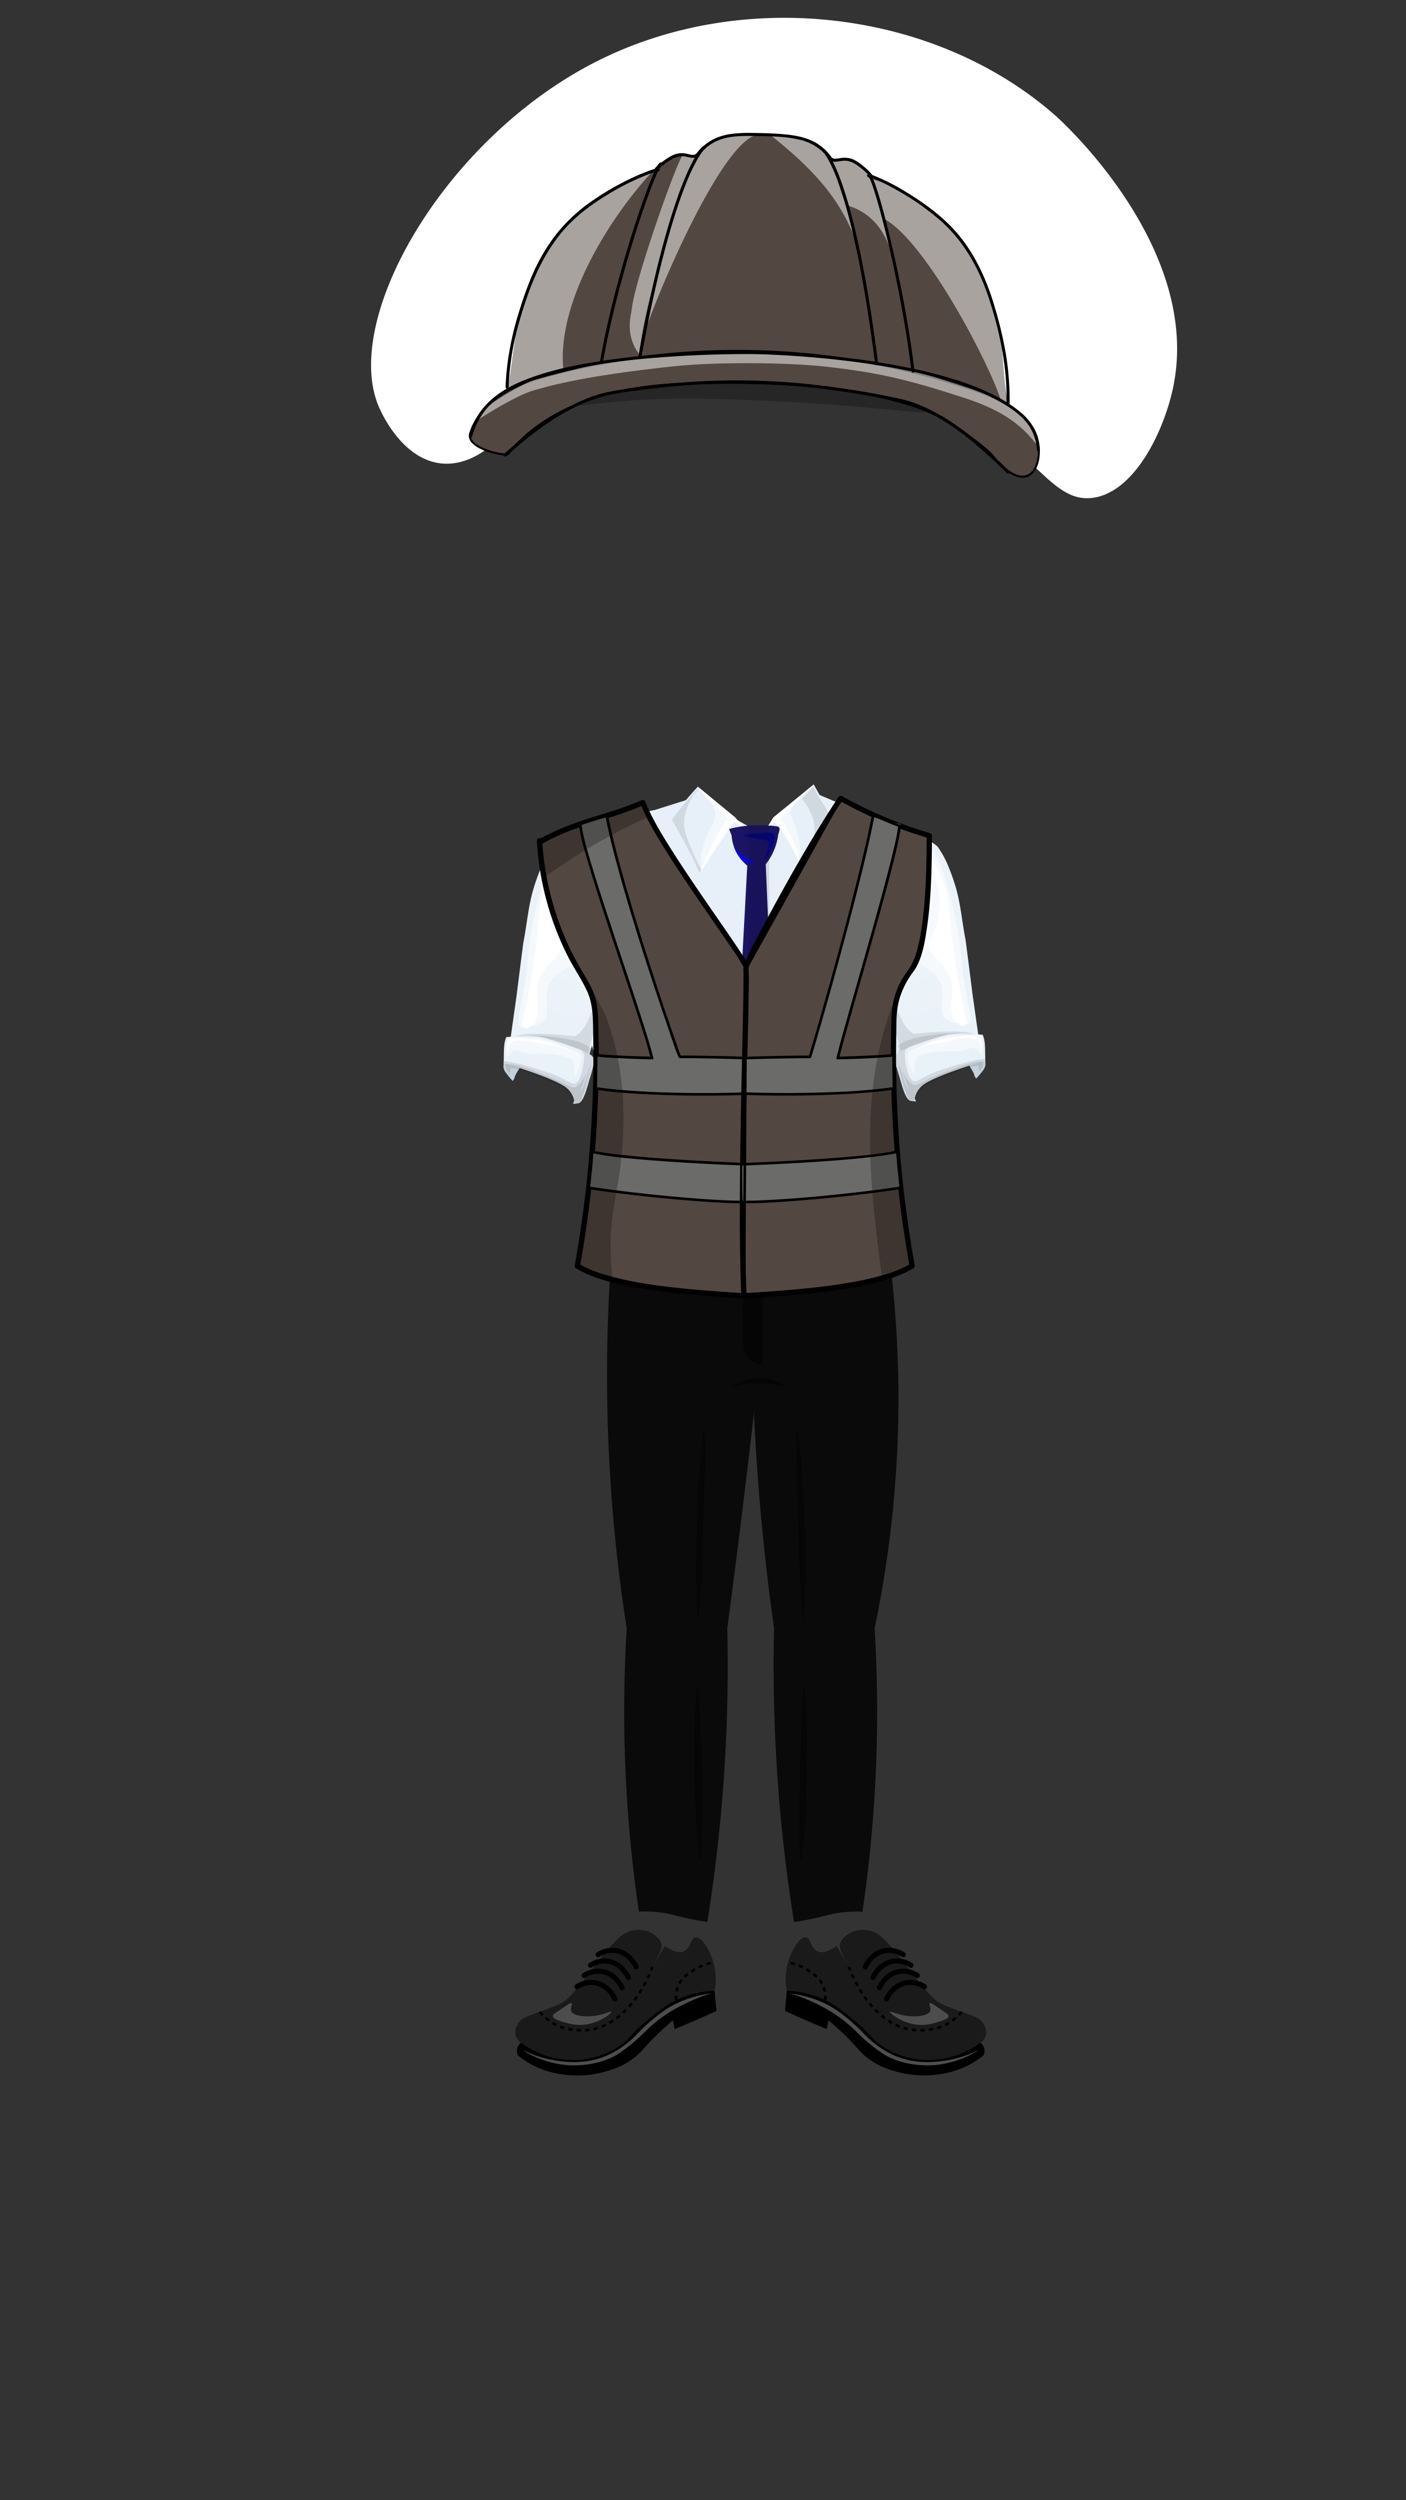 <svg xmlns="http://www.w3.org/2000/svg" xmlns:xlink="http://www.w3.org/1999/xlink" viewBox="0 0 1080 1920"><rect x="0" y="0" width="1080" height="1920" fill="#333333" stroke="none"/><defs><clipPath id="clip-path"><path d="M609.41,953.84c-3.29.14-10.82,1-14.1,1.06-17.5.23-5.12,3.74-20.5,2.3-.53,3.37,7.16,6,6.52,10.13,2.31,0-10,5.54-.13,6.07,2.9.15,18.06,1.47,20,1.55,13.63-.11,23.53.24,37.16,0,11.95-.17-93.27,17.81-81.38,14.27-.49-3.84,6.19-46.53,5.86-49.91C540.45,936.37,631.92,955.52,609.41,953.84Z" fill="none"/></clipPath><radialGradient id="radial-gradient" cx="712.82" cy="747.39" fx="691.438" fy="713.957" r="76.89" gradientTransform="translate(-57.94 -561.09) scale(1.08 1.74)" gradientUnits="userSpaceOnUse"><stop offset="0.01" stop-color="#fff"/><stop offset="1" stop-color="#fff" stop-opacity="0"/></radialGradient><radialGradient id="radial-gradient-2" cx="968.63" cy="749.17" fx="947.258" fy="715.729" r="76.89" gradientTransform="matrix(-1.08, 0, 0, 1.74, 1477.02, -562.34)" xlink:href="#radial-gradient"/></defs><g style="isolation:isolate"><g id="costumes"><g id="_15" data-name="15"><path d="M469.4,967.16a1264.87,1264.87,0,0,0-1,161.76c2.54,43.74,7.19,84.35,13,121.44A1055,1055,0,0,0,490.76,1468a89.42,89.42,0,0,1,21.6,1.44c5.66,1.1,9.33,2.42,18.72,4.32,5.21,1.06,9.49,1.75,12.24,2.16a1241.23,1241.23,0,0,0,14-132c1.72-33,2-64.28,1.34-93.62q7-52.29,13.45-105.6,10.73-88.42,19.44-174.48c-18.36-39.51-58.16-56.79-86.81-45.84C479.52,934.09,470.72,962.66,469.4,967.16Z" fill="#0a0a0a"/><path d="M540.87,1099.16c-1.22-.06-4.71,39-5.72,79.76-.79,32.07,0,65.07,1.08,65.09,1.39,0,3.29-51.49,3.93-71.53C540.36,1166.17,542.47,1099.23,540.87,1099.16Z" opacity="0.4"/><path d="M535.87,1296c-1.39,0-3.42,37.54-2.15,77.26.88,27.51,3.36,56.37,4.56,56.33,1.76-.07.63-62,.54-66.8C538.61,1351.68,537.56,1296,535.87,1296Z" opacity="0.4"/><path d="M400.19,1568.69a8,8,0,0,0-2.82,4.23,8.06,8.06,0,0,0,.47,5.41,72.08,72.08,0,0,0,12.7,8c22.62,11.11,44.27,6.79,48.46,5.88,6.49-1.41,21.52-4.68,32.47-16,3.14-3.24,7.83-9.1,16.94-17.4,3.47-3.17,6.45-5.66,8.46-7.3.48,2.2,1,4.39,1.42,6.59q8.87-3.37,18.35-7.53,7.1-3.13,13.64-6.35l-1.41-15.53a46.51,46.51,0,0,0-1.18-22.82c-2.58-8.12-8.6-18.85-13.41-18.11-4,.61-3.61,8.53-9.17,10.82-4.56,1.88-10.2-1.22-14.35-4.23l-9.65,16.15a109.62,109.62,0,0,0,5.88-11.57c1-2.29,1.32-3.23,1.3-4.46-.08-5.4-6.31-9.11-7.41-9.77-7.11-4.23-14.91-2.27-16.35-1.88-4.89,1.32-8.47,4.07-15.18,11.41-10,11-13,16.81-24.46,30.7-7.1,8.59-9.85,11-13.41,13.17-2.48,1.49-7.33,3.29-16.94,6.83-10.6,3.9-13.74,4.81-16.23,8.46-.69,1-3.66,5.37-2.12,10.12A10.42,10.42,0,0,0,400.19,1568.69Z" fill="#1a1a1a"/><path d="M400.19,1568.69a68.73,68.73,0,0,0,17.17,9.17,67.48,67.48,0,0,0,26.82,4A66.68,66.68,0,0,0,475,1571.74c8.9-5.63,7.35-7.69,20.7-19,9-7.69,17.12-14.45,28.94-19.06a74.22,74.22,0,0,1,24.23-4.94l1.41,15.53-32,13.88c-.47-2.25-.94-4.51-1.42-6.76-2.68,2.29-6.78,5.89-11.58,10.52-10.46,10.1-11.69,13-17.27,17.57-9.82,8-20.16,10.61-26,12.08a79.17,79.17,0,0,1-31.83,1.09,67.61,67.61,0,0,1-21.8-7.21,65.39,65.39,0,0,1-10.51-7.06,7.94,7.94,0,0,1-.41-5.88A7.69,7.69,0,0,1,400.19,1568.69Z"/><path d="M401.92,1574.41c-.11.26,15.7,10.94,37,11.61,4,.12,22.1.32,36.7-9.26a137.43,137.43,0,0,0,11.29-8.62c6.09-5.13,8.4-7.89,12.23-11.45a105.59,105.59,0,0,1,23.53-16.16,128,128,0,0,1,24.15-9.88c-18.78,2.57-30.28,9-36.39,13.18-5.67,3.91-11.44,8.94-11.44,8.94-8.24,7.17-10.18,10.6-16.94,16a73.35,73.35,0,0,1-14.12,8.94c-16.84,8-33.43,5.74-40.46,4.71A86,86,0,0,1,401.92,1574.41Z" fill="#4d4d4d"/><path d="M414.54,1544.93a40.66,40.66,0,0,0,14.51,11,48.56,48.56,0,0,0,25.41,2.51c18.68-3.08,36.85-21.62,46.65-47.91" fill="none" stroke="#000" stroke-miterlimit="10" stroke-width="1.96" stroke-dasharray="3.27"/><path d="M519.38,1535.83a22.58,22.58,0,0,1,1.57-10.66c2.58-6.18,7.36-9.33,11.29-11.92a42,42,0,0,1,16-6.28" fill="none" stroke="#000" stroke-miterlimit="10" stroke-width="1.96" stroke-dasharray="3.27"/><path d="M439.09,1538.34c1,.77-1.31,3.46-.32,6,.32.79,1.62,3.23,9.1,3.92,12.29,1.14,21.37-4.3,21.8-3.45s-6.84,7.15-17.25,9.41c-9.27,2-16.14-.3-22.27-2.35-3.48-1.17-5.39-2.25-5.49-3.61-.09-1.16,1.17-2,6.9-5.8C436.76,1538.92,438.38,1537.77,439.09,1538.34Z" fill="#4d4d4d"/><path d="M448.65,1517a20.06,20.06,0,0,1,13.18-3.14c10.91,1.39,15.72,11.93,16,12.55" fill="none" stroke="#000" stroke-linecap="round" stroke-miterlimit="10" stroke-width="3.92"/><path d="M453.51,1509.17a20.06,20.06,0,0,1,13.18-3.14c10.91,1.39,15.73,11.93,16,12.55" fill="none" stroke="#000" stroke-linecap="round" stroke-miterlimit="10" stroke-width="3.92"/><path d="M459.47,1501a20.07,20.07,0,0,1,13.18-3.13c10.91,1.39,15.72,11.92,16,12.54" fill="none" stroke="#000" stroke-linecap="round" stroke-miterlimit="10" stroke-width="3.92"/><path d="M443.16,1525.64a20,20,0,0,1,13.18-3.14c10.91,1.39,15.72,11.93,16,12.55" fill="none" stroke="#000" stroke-linecap="round" stroke-miterlimit="10" stroke-width="3.92"/><path d="M683.72,969.08A862.38,862.38,0,0,1,688,1134a859.66,859.66,0,0,1-16.17,116.4,1053.94,1053.94,0,0,1,.81,112.66c-1.77,38.08-5.47,73.23-10.15,105a89.42,89.42,0,0,0-21.6,1.44c-5.67,1.1-9.34,2.42-18.72,4.32-5.21,1.06-9.49,1.75-12.24,2.16a1238.63,1238.63,0,0,1-14-132c-1.72-33-2-64.28-1.34-93.62-4.94-34.83-9.08-71.63-12.07-110.25-4.79-61.78-6-119.69-4.83-173,11.36-34,44.88-51,70.82-42.65C666.54,930.24,679.92,947.92,683.72,969.08Z" fill="#0a0a0a"/><path d="M612.41,1099.16c1.22-.06,4.72,39,5.72,79.76.8,32.07,0,65.07-1.07,65.09-1.39,0-3.29-51.49-3.93-71.53C612.93,1166.17,610.82,1099.23,612.41,1099.16Z" opacity="0.4"/><path d="M617.42,1296c1.39,0,3.42,37.54,2.15,77.26-.89,27.51-3.36,56.37-4.56,56.33-1.77-.07-.63-62-.54-66.8C614.68,1351.68,615.73,1296,617.42,1296Z" opacity="0.4"/><path d="M753.1,1568.69a8,8,0,0,1,2.82,4.23,8.12,8.12,0,0,1-.47,5.41,71.84,71.84,0,0,1-12.71,8c-22.61,11.11-44.26,6.79-48.46,5.88-6.48-1.41-21.51-4.68-32.46-16-3.14-3.24-7.84-9.1-16.94-17.4-3.47-3.17-6.45-5.66-8.47-7.3L635,1558.1q-8.88-3.37-18.35-7.53-7.1-3.13-13.64-6.35l1.41-15.53a46.6,46.6,0,0,1,1.17-22.82c2.58-8.12,8.61-18.85,13.41-18.11,4,.61,3.62,8.53,9.18,10.82,4.56,1.88,10.2-1.22,14.35-4.23l9.64,16.15a113.64,113.64,0,0,1-5.88-11.57c-1-2.29-1.31-3.23-1.29-4.46.08-5.4,6.3-9.11,7.41-9.77,7.11-4.23,14.9-2.27,16.35-1.88,4.88,1.32,8.46,4.07,15.17,11.41,10,11,13,16.81,24.47,30.7,7.1,8.59,9.84,11,13.41,13.17,2.48,1.49,7.33,3.29,16.94,6.83,10.6,3.9,13.74,4.81,16.23,8.46.69,1,3.66,5.37,2.12,10.12A10.48,10.48,0,0,1,753.1,1568.69Z" fill="#1a1a1a"/><path d="M753.1,1568.69a68.64,68.64,0,0,1-17.18,9.17,67.44,67.44,0,0,1-26.82,4,66.65,66.65,0,0,1-30.81-10.12c-8.91-5.63-7.36-7.69-20.71-19-9-7.69-17.11-14.45-28.93-19.06a74.32,74.32,0,0,0-24.23-4.94L603,1544.22l32,13.88,1.41-6.76c2.69,2.29,6.79,5.89,11.59,10.52,10.46,10.1,11.68,13,17.27,17.57,9.82,8,20.15,10.61,26,12.08a79.23,79.23,0,0,0,31.84,1.09,67.61,67.61,0,0,0,21.8-7.21,65.39,65.39,0,0,0,10.51-7.06,8,8,0,0,0,.41-5.88A7.76,7.76,0,0,0,753.1,1568.69Z"/><path d="M751.37,1574.41c.11.26-15.71,10.94-37,11.61-4,.12-22.1.32-36.7-9.26a137.43,137.43,0,0,1-11.29-8.62c-6.1-5.13-8.4-7.89-12.24-11.45a105.57,105.57,0,0,0-23.52-16.16,128.28,128.28,0,0,0-24.15-9.88c18.78,2.57,30.27,9,36.38,13.18,5.68,3.91,11.45,8.94,11.45,8.94,8.23,7.17,10.17,10.6,16.94,16a73.17,73.17,0,0,0,14.11,8.94c16.85,8,33.43,5.74,40.47,4.71A86,86,0,0,0,751.37,1574.41Z" fill="#4d4d4d"/><path d="M738.75,1544.93a40.75,40.75,0,0,1-14.51,11,48.56,48.56,0,0,1-25.41,2.51c-18.68-3.08-36.85-21.62-46.66-47.91" fill="none" stroke="#000" stroke-miterlimit="10" stroke-width="1.96" stroke-dasharray="3.27"/><path d="M633.9,1535.83a22.33,22.33,0,0,0-1.57-10.66c-2.57-6.18-7.36-9.33-11.29-11.92a41.82,41.82,0,0,0-16-6.28" fill="none" stroke="#000" stroke-miterlimit="10" stroke-width="1.96" stroke-dasharray="3.27"/><path d="M714.2,1538.34c-1,.77,1.31,3.46.31,6-.31.79-1.62,3.23-9.09,3.92-12.3,1.14-21.38-4.3-21.8-3.45s6.84,7.15,17.25,9.41c9.27,2,16.14-.3,22.27-2.35,3.48-1.17,5.38-2.25,5.49-3.61.09-1.16-1.17-2-6.9-5.8C716.53,1538.92,714.91,1537.77,714.2,1538.34Z" fill="#4d4d4d"/><path d="M704.63,1517a20,20,0,0,0-13.17-3.14c-10.91,1.39-15.73,11.93-16,12.55" fill="none" stroke="#000" stroke-linecap="round" stroke-miterlimit="10" stroke-width="3.92"/><path d="M699.77,1509.17A20,20,0,0,0,686.6,1506c-10.91,1.39-15.73,11.93-16,12.55" fill="none" stroke="#000" stroke-linecap="round" stroke-miterlimit="10" stroke-width="3.92"/><path d="M693.81,1501a20,20,0,0,0-13.17-3.13c-10.91,1.39-15.73,11.92-16,12.54" fill="none" stroke="#000" stroke-linecap="round" stroke-miterlimit="10" stroke-width="3.92"/><path d="M710.12,1525.64A20,20,0,0,0,697,1522.5c-10.91,1.39-15.73,11.93-16,12.55" fill="none" stroke="#000" stroke-linecap="round" stroke-miterlimit="10" stroke-width="3.92"/><path d="M503,622,534.68,612l40,22.44,14.88.24q3.36-2.83,7.08-5.64a170.46,170.46,0,0,1,31.92-19q19.1,8.26,40.08,16.32,20.74,7.92,40.32,14.4c14.73,13.78,19.64,26.48,21.6,34.56,8.5,35-20.47,56.53-37.44,121.68-4.4,16.87-5.94,28.82-8.64,49.68a564.62,564.62,0,0,0-2.88,118.08q-28.21-2.91-56.44-5.89-29.29-3.09-58.58-6.26l-95.22,10C475.71,901.47,468,854,459.8,821.48c-20-80-60.12-139.89-36-166.32,8.43-9.23,26.45-16.31,41.76-22.32A210,210,0,0,1,503,622Z" fill="#e7f0f8"/><path d="M574,664.76c-1.21,22.57-4.7,87.67-5.9,110.24-.16,2.92-2,37-3.94,74q-1,24.13-2,48.28l18.24,33.8,17.7-37q-5-115.2-9.92-230.42A7.39,7.39,0,0,0,574,664.76Z" fill="#1b1464"/><path d="M560,636.59A93.86,93.86,0,0,1,599.3,635L598,640.4a44.08,44.08,0,0,1-21.11,4.51A43.51,43.51,0,0,1,562,641.6Z" fill="#1b1464"/><path d="M561.91,639c5.67-.74,11.86-1.32,18.51-1.6,6.31-.27,12.24-.24,17.7,0a47.15,47.15,0,0,1-5.63,19.85,46.27,46.27,0,0,1-4.29,6.43L574,664.76A32.9,32.9,0,0,1,561.91,639Z" fill="#1b1464"/><path d="M571.43,641.69c0-1,7.68-1.54,15.89-2.08,4.55-.3,6-.26,7,.8,2.4,2.61-.38,8.83-1.75,11.87-2.13,4.77-5.1,8.41-5.49,8.18s.92-2.32,2.28-6.9c1.14-3.88,1.7-5.84,1-7-1-1.66-3.12-1.53-9.12-2.49C576,643.2,571.44,642.47,571.43,641.69Z" fill="#06067c"/><path d="M564,649.9c-.47.26,1.21,4.77,4.35,8.65a11.32,11.32,0,0,0,3.69,3.28c3.08,1.54,6.77,1.12,6.91.4s-3.11-1.07-7-3.68C566.33,654.74,564.46,649.62,564,649.9Z" fill="blue"/><g id="collar"><path id="color" d="M514.76,629.63l0,.08c5.1,7.61,8.94,15.54,13.1,23.4,3.27,6.17,6.53,12.34,9.27,18.61a170,170,0,0,1,9.23-18.79c4.74-8.17,9.75-17.91,17.93-24.93.07-.12.14-.24.22-.35L536,604.13A329.51,329.51,0,0,0,514.76,629.63Zm127.06.81c-6.09-9.2-11.6-18.59-16.75-28.08L593.89,629l.06.09c.49.46,1,.93,1.43,1.4,3.43,2.92,5.62,6.79,7.89,10.16a105.34,105.34,0,0,1,7.92,13.83,89.45,89.45,0,0,1,5.55,15.18l.42.67c11-16.25,24.8-39.51,24.8-39.51Z" fill="#e7f0f8"/><g id="effects"><path d="M607,623.81c1.63-7.29,11.29-12.4,15.35-19.08L593.89,629l.06.09c.49.46,1,.93,1.43,1.4,3.43,2.92,5.62,6.79,7.89,10.16a105.34,105.34,0,0,1,7.92,13.83c.95,2,1.8,4,2.58,6.1,2.27-8.46.56-12.88-1-19.67C610.82,632.64,606.7,624.91,607,623.81Z" fill="#fff" opacity="0.5"/><path d="M640.68,630.38c-6-9.07-10.95-16.89-16-26.25-3,3.63-5.54,5.75-8.85,9.2,4.14,4.27,7.29,11.39,8.19,14,4.36,12.8.08,25.19-9.26,35.86.75,2.13,1.45,4.26,2,6.42.14.22,23.94-39.25,23.94-39.25Z" opacity="0.1"/><path d="M536,604.13l-.11.13,0,0c3.25,4.14,5.15,7.09,8.83,10.87,2,2.09,3.29,3.32,4.12,5.87.55,1.71,1.38,6.33-1.65,12-3.88,7.18-7.77,16.68-8.78,24.43a39.41,39.41,0,0,0,.38,10.68,159.51,159.51,0,0,1,7.64-15.17c4.74-8.17,9.75-17.91,17.93-24.93.07-.12.14-.24.22-.35Z" fill="#fff" opacity="0.5"/><path d="M527.49,621.05a47.19,47.19,0,0,1,9.14-15.14,3.22,3.22,0,0,1-.46-.34c-7.38,8.07-13.76,15.34-20.13,23.82,0,0,7.86,13.84,12,21.69,3.28,6.18,6.59,13.19,9.33,19.46.29-.7,1.07-1.77,1.38-2.47a195.17,195.17,0,0,1-11.71-26.63C524.55,634.27,525.14,627.6,527.49,621.05Z" opacity="0.1"/></g><path d="M536,604.13l28.6,23.52,6,6.46-1.68,0-4.88-3S544.67,658,537.18,671.72c0,0,10.45-29.07,22.07-43.29Z" fill="#fff"/><path d="M625.07,602.36l-31,25.29-3.9,6.33h1.42l3-2.83S606,641.75,617.16,670.3c0,0-6.12-27.65-17.74-41.87Z" fill="#fff"/></g><g opacity="0.54"><path d="M562.47,1064.85c-.27-.87,9.65-7,21.64-6.64a37.71,37.71,0,0,1,21.16,7.74,69.61,69.61,0,0,0-23.42-3.68C570.34,1062.48,562.7,1065.59,562.47,1064.85Z"/><path d="M586.1,976.25q-.15,83.05-.32,83.06s-.09-3.9-.13-11.7A14.81,14.81,0,0,1,571,1034.16q-.31-33.68-.64-67.35l15.82-.66Z"/></g><path id="belt_color" data-name="belt color" d="M526.63,972.47c21.69.94,43.4,1.24,65.09,2.25l5.73.25c15.59.64,28.37.34,40.88,0,17.09-.44,32.57-1,46.35-1.46a27.83,27.83,0,0,0-3.24-22.68,582.38,582.38,0,0,1-67.2,3.66c-18.1-.06-30.9-.93-46.89-1.89-22.56-1.35-54.78-3.05-95-4.41a19.74,19.74,0,0,0-3.6,21.6,233.78,233.78,0,0,1,31.35.84c.76.08,1.62.23,3.17.33C511.09,971.5,518.85,972.13,526.63,972.47Z"/><g id="effects-2" data-name="effects"><path id="belt_effect" data-name="belt effect" d="M638.56,963.28c5.86-.2,11.71-.81,17.57-.88,6.13-.07,13.13,0,19.24,2.12q-.69-6.63-1.37-13.26a349.27,349.27,0,0,1-41.58,3.42c-9.3.2-17,0-22.86-.18-16-.45-27.89-1.43-32.58-1.8-14.66-1.17-37.68-2.76-76.73-5q-1,6.45-2,12.91c12.87,3.42,24.86,1.58,38-.4,10.19-1.53,20.47-2.06,29.12,4.79a43.54,43.54,0,0,0,6.41-2.68A37.49,37.49,0,0,1,582.92,959a73.92,73.92,0,0,1,31.37,2.21C622.39,961.85,630.4,963.56,638.56,963.28Z" fill="#989898" opacity="0.14"/><path d="M539.2,951.55c-1.57-3.24-5.37-3.95-8.26-2.83a6,6,0,0,0-1,2.69c-1.14,6.75-1.32,25.13,0,25.71,0,0,7.13,1.55,8.49.19,2-2,2.72-17.5,1.9-24.67A2.08,2.08,0,0,1,539.2,951.55Z" fill="#989898" opacity="0.2"/><path d="M638.59,978.84c1.3-3.56.1-22.66-.37-23.6s-9.18-1.61-10,.25-.51,21.44,1.18,24.77C629.75,980.92,637.86,980.84,638.59,978.84Z" fill="#989898" opacity="0.2"/></g><g id="clasp"><g clip-path="url(#clip-path)"><g id="clasp-2" data-name="clasp"><path id="color-2" data-name="color" d="M607.62,959.56s.44-3.37-1-5.6c-1.57-2.43-35.84-5-39-2.26-4.66,4.13-1.75,22.55-.92,24.1,1.37,2.57,27.1.77,32.08,0,4.79-.74,6.82-.5,8.23-2.6S607.64,960.21,607.62,959.56Zm-3.6,11.5c-1.12,1.52-2.32,1.28-6.35,1.7s-25.41,1-26.58-.83c-.71-1.14-2.81-14,.82-16.8,2.43-1.9,30.29-.21,31.7,1.58,1.3,1.64,1.17,4.62,1.17,4.62C604.82,961.8,605.13,969.54,604,971.06Z" fill="#8d9197"/><g id="effects-3" data-name="effects"><path d="M603.61,956.71c1.3,1.64,1.17,4.62,1.17,4.62,0,.41.27,6.3-.39,8.82,2.31-3.47,2.3-10.4,0-13.86-5.13-2.66-10.72-2-17.14-2.4-3.8-.25-8.77-.75-12.25.6C583.21,953.81,602.42,955.21,603.61,956.71Zm.7,17.94c-3.79,1.25-8.58.89-12.68,1-4.7.15-9.65.58-14.71.46-7.73-.18-10.41-2.43-10.44-9,0-4.74-1.12-10.85,1.32-15.56,0,0-.11.06-.14.09-4.66,4.13-1.75,22.55-.92,24.1,1.37,2.57,27.1.77,32.08,0,4.77-.74,6.8-.5,8.21-2.58A8.59,8.59,0,0,1,604.31,974.65Z" opacity="0.2"/><path d="M607.62,959.56s.44-3.37-1-5.6-26.17-4.25-35.84-3.1l-.39.34a3.48,3.48,0,0,0-1.14,1.83,50.66,50.66,0,0,0-.44,19.63,6.13,6.13,0,0,0,1.41,1.51,5.57,5.57,0,0,0,1.5.76c7.19.67,14.09.22,20.78-.14,5-.26,11.48.55,15-3.21C608.21,967.89,607.64,960.1,607.62,959.56Zm-2,10.57a3.92,3.92,0,0,1-2.36,1.63c-1,.73-2.41.66-5.64,1-4.18.43-25.41,1-26.58-.83-.58-.92-2.05-9.42-.67-14.23-1.38-6.82,9.94-5.46,14.78-5.08,3.59.28,7.54.19,11.11.67a2.22,2.22,0,0,1,.64,0c2.57.2,5.38.4,7.16,2.17s1.91,4.55,2.2,6.89S607.19,967.88,605.67,970.13Z" fill="#fff" opacity="0.3"/><path d="M607.14,966.74c.11-1.25.23-2.52.3-3.78.2-3.15.64-8.36-2.93-10-5.28-1.43-19.75-2.64-29.21-2.41a16.39,16.39,0,0,0-2,.28A5.9,5.9,0,0,0,569,954.6a50.7,50.7,0,0,0-.54,15.06,11.3,11.3,0,0,0,1.76,3.26,14.37,14.37,0,0,0,5,1.76c4.23.52,8.85,0,12.9-.32,2-.14,4.12-.48,6.15-.69-4,.13-8.25.33-12.57.25a34.1,34.1,0,0,1-8.29-.85,4.29,4.29,0,0,1-3.3-1.77c-1.37-2.14-1.15-5.42-1.05-7.83.1-2.16-.06-5.35,1-7.78h0c1.59-7.71,20.31-4.09,25.25-3.58,3.75.39,7.71.79,9.79,3.75a10.87,10.87,0,0,1,1.54,6.95,13.56,13.56,0,0,1,.11,2.63.53.53,0,0,1-.05.18,11.13,11.13,0,0,1-1.06,5.67,3.71,3.71,0,0,0,.54-.44,6.45,6.45,0,0,0,.8-1.44C607.08,968.51,607.07,967.55,607.14,966.74Z" fill="#fff" opacity="0.5"/><path d="M568,963.05a1.84,1.84,0,0,0-1.73.91,1.51,1.51,0,0,0,.34,1.78,4.22,4.22,0,0,0,2.64.82l6.58.51a5.89,5.89,0,0,0,1.11,0,2.26,2.26,0,0,0,2-2.53,1.69,1.69,0,0,0-1.23-1.33,2.72,2.72,0,0,0-.9,0c-3,.24-5.58-.4-8.78-.15" opacity="0.15"/></g><path id="color-3" data-name="color" d="M577.89,963.44a2.06,2.06,0,0,1,.53,1.27A1.43,1.43,0,0,1,578,966a2.31,2.31,0,0,1-1.63.32l-7.94-.36a2.86,2.86,0,0,1-1.86-.53,1.35,1.35,0,0,1,.24-2,4.63,4.63,0,0,1,2.32-.75,27,27,0,0,1,8.09.23" fill="#8d9197"/><g id="effects-4" data-name="effects"><path d="M570.63,964.62a27.76,27.76,0,0,0,3.76,0c.49,0,1.93-.16,2.25-.61s0-.87-.26-1.27a27.37,27.37,0,0,0-7.24-.11,4.63,4.63,0,0,0-2.32.75,1.62,1.62,0,0,0-.56,1C567.72,964.37,569.24,964.55,570.63,964.62Z" fill="#fff" opacity="0.3"/><path d="M576.61,963.14a1.9,1.9,0,0,0-.23-.39,27.37,27.37,0,0,0-7.24-.11,4.63,4.63,0,0,0-2.32.75,1.75,1.75,0,0,0-.33.39A30.39,30.39,0,0,1,576.61,963.14Z" fill="#fff" opacity="0.5"/><path d="M577,964.73c-1.32.82-3.09.74-4.69.65a57.26,57.26,0,0,1-5.94-.38,1.11,1.11,0,0,0,.26.39,2.86,2.86,0,0,0,1.86.53l7.94.36A2.31,2.31,0,0,0,578,966a1.43,1.43,0,0,0,.41-1.25,2.06,2.06,0,0,0-.53-1.27l-.5-.43A1.23,1.23,0,0,1,577,964.73Z" opacity="0.2"/></g></g></g></g><g id="belt_loops" data-name="belt loops"><path id="belt_loop_color" data-name="belt loop color" d="M538.4,948c-2.27-.66-8.11-4.37-9.24,2.38s-1.33,25.13,0,25.71c0,0,7.12,1.56,8.48.19C540.11,973.79,540.67,948.69,538.4,948Zm98.79,5.48c-.46-.93-9.2-1.63-10,.25s-.71,21.66,1,25c.33.66,8.48.59,9.23-1.43C638.69,973.76,637.66,954.46,637.19,953.51Z" fill="#141414"/><path id="belt_loops_effect" data-name="belt loops effect" d="M538.4,948c-2.25-.65-8-4.27-9.2,2.17a1.67,1.67,0,0,1,2.14.5c5,6.46,4.68,17.84,2.26,26.1,1.71.15,3.4.11,4-.49C540.11,973.79,540.67,948.69,538.4,948Zm98.79,5.48c-.46-.93-9.2-1.63-10,.25a11.26,11.26,0,0,0-.37,2.71,2.86,2.86,0,0,1,.81-.73,2,2,0,0,1,1.84-.18,1.28,1.28,0,0,1,1.37.31c2.56,3,3.07,8,2.64,13.59,0,3.15-.15,6.44-.19,9.54,1.94-.24,3.75-.75,4.09-1.65C638.69,973.76,637.66,954.46,637.19,953.51Z" opacity="0.1"/></g><rect x="574.64" y="634.4" width="16.2" height="317.4" opacity="0.1"/><path d="M665,777.56l-30.6,14.76-32-14.76.36-55.08H665Z" opacity="0.1"/><path d="M665,722.48H602.72l-.36-13.32,62.88-.72Z" opacity="0.29"/><g id="upperarm"><path d="M756.7,813.3c.4,4.57.4,4.57-.4,6.68a9.7,9.7,0,0,1-1.47,2.36,65,65,0,0,1-5,5.92,7.65,7.65,0,0,1-1.62-3.26c-1.53-4.26-5.4-7.75-5.66-12.25a.75.75,0,0,1,.09-.49.85.85,0,0,1,.53-.25,60,60,0,0,1,11.17-1.3" fill="#c4d0da"/><path id="color-4" data-name="color" d="M670.73,650.49c7.13-8.69,19-12.85,28.57-10.54,0,0,10.48,1.31,20.8,10.09a75.13,75.13,0,0,1,7.38,12.9,166.19,166.19,0,0,1,6.76,18.78c3.81,13.15,4.76,26.6,7.44,40.07,2.74,20.75,5.22,40.82,5.22,40.82l4.49,31.68,3.39.29c2.29,4.64,1.83,12.39,2,16.45,0,1.31,0,2.63,0,3.94a14.88,14.88,0,0,1-3.82.7s-35.53,10.6-44.34,17.83a17.37,17.37,0,0,0-5.9,9.71l.81,2.65-3.89-.47c-4-.47-6.74-11.49-8.36-17.08-1.67-5.75-5-14.68-2.91-18.57a7.06,7.06,0,0,1,2.57-2.09h0l-14.85-50.41s-12.23-38.17-13.58-62C661.14,671.76,663.57,659.22,670.73,650.49Z" fill="#e7f0f8"/><path id="color-5" data-name="color" d="M670.73,650.49c7.13-8.69,19-12.85,28.57-10.54,0,0,10.48,1.31,20.8,10.09a75.13,75.13,0,0,1,7.38,12.9,166.19,166.19,0,0,1,6.76,18.78c3.81,13.15,4.76,26.6,7.44,40.07,2.74,20.75,5.22,40.82,5.22,40.82l4.49,31.68,3.39.29c2.29,4.64,1.83,12.39,2,16.45,0,1.31,0,2.63,0,3.94a14.88,14.88,0,0,1-3.82.7s-35.53,10.6-44.34,17.83a17.37,17.37,0,0,0-5.9,9.71l.81,2.65-3.89-.47c-4-.47-6.74-11.49-8.36-17.08-1.67-5.75-5-14.68-2.91-18.57a7.06,7.06,0,0,1,2.57-2.09h0l-14.85-50.41s-12.23-38.17-13.58-62C661.14,671.76,663.57,659.22,670.73,650.49Z" fill-opacity="0.3" fill="url(#radial-gradient)"/><g id="effects-5" data-name="effects"><path d="M669.54,724.43c1.74,3.79,15.62,41,19.86,51.46,2.1,5.19,6.29,15.24,12.79,18,.19.2,34.26-4.28,45.69.13-2.75-.17-5.74-.3-8.66-.31h0a54.92,54.92,0,0,0-11.47.9c-8,1.84-27.38,8-35.69,12.34,1.46-.76,3.25-1.58,5.27-2.42a15.79,15.79,0,0,0-1.42,1.54c-2.67,3.36,1.58,18.29,2.13,19.48,4.66,10,7.3,2,23.18-3.29,29.61-9.9,32.8-8.56,35.46-9.27,0,.65,0,1.29,0,1.94a14.88,14.88,0,0,1-3.82.7s-35.52,10.61-44.34,17.83a17.29,17.29,0,0,0-5.89,9.71l.79,2.65-3.88-.47c-4-.48-6.74-11.49-8.36-17.08-1.66-5.75-5-14.68-2.91-18.58.32-.59,2.43-2,3.78-2.74C692.05,807,672.89,737.6,669.54,724.43Z" opacity="0.1"/><path d="M691.79,807.16l-.22.12Z" opacity="0.1"/><path d="M689.6,803.25l1.3,4.4c7.48-4.39,28.45-11.07,36.9-13a54.92,54.92,0,0,1,11.47-.9,46.34,46.34,0,0,0-6.12-.37c-4.17.1-8.35.33-12.52.72l-.28,0C710.8,795.81,697.58,796.66,689.6,803.25Z" opacity="0.1"/><path d="M678,677.86c2.8,11.2,8.56,21.75,9.52,33.24.37,4.39,0,8.92,1.47,13.1,4.19,12.12,20.33,15.45,29.49,24.66a55.78,55.78,0,0,1,3.95,6c3.19,5.84-1.41,24.85,3.42,27.36a17.93,17.93,0,0,0,2.22.92,7.21,7.21,0,0,0,6.07,2.35,6.19,6.19,0,0,0,1-.21c2.94.78,5.62,1.38,6.62,1.51,6,.75,3.59-6.83,1.67-17.33-1.35-7.4-2.59-14.78-3.77-22.14-1.71-20.34-4.49-40.59-10.07-60.25-2.87-10.1-6.12-25.16-13.08-33.2-6-7-21.41-11.92-31.35-6.92S675.79,669.2,678,677.86Z" fill="#fff" opacity="0.5"/><path d="M738.82,787.89c-2.89-1.38-5.34-3.25-6.62-6.23-3.83-8.91,1-19.15-1.38-28.39-1.59-6.11-5.8-11.06-10-15.7-3.59-3.93-9.06-8.6-7.31-14.36,1.11-3.66,3.6-6.88,5.18-10.36a31.34,31.34,0,0,0,2.51-10.24c.73-7.75,1-16.42-1.39-23.93-3.79-11.84-14-26.58-28.08-27.72a21.51,21.51,0,0,0-9.5,1.64,11.31,11.31,0,0,1,5.9-4.94c4.78-2,9.91.29,14.3,2.33,12.12,5.63,19.35,17.81,23,29.7,3.25,10.7,4,21.92,5.17,33A545.72,545.72,0,0,0,743,785.65,7.07,7.07,0,0,1,738.82,787.89Z" fill="#fff"/></g><path d="M754.52,812.58a19.55,19.55,0,0,0-3.1-5.73,6.15,6.15,0,0,0-2.48-2.07c-2.42-.94-5,.75-7.4,1.66-3.87,1.47-8.2.95-12.36.8a64.73,64.73,0,0,0-20.39,2.58,10.4,10.4,0,0,0-3.7,1.69c-2.07,1.69-2.57,4.56-2.74,7.18a55.26,55.26,0,0,0,0,6.93,33,33,0,0,1-4.91-13.32c-.23-1.76-.25-3.76,1-5a7,7,0,0,1,2.24-1.32l9.76-4.18a95.89,95.89,0,0,1,13.62-5c8-2.07,16.31-2.08,24.55-2.08,4.42,0,5.34,1.25,5.73,5.13.21,2.17.35,4.34.37,6.52C754.76,808,754,811,754.52,812.58Z" fill="#fff" opacity="0.5"/><path d="M751.63,799.18a8.1,8.1,0,0,0-4.81-1.93c-3.38-.43-7.33.11-10.71.5a58,58,0,0,0-7.24,1.58c-9.06,2.22-18.68,2.77-27.07,6.74a110.62,110.62,0,0,1,26.54-8.8,107.51,107.51,0,0,1,14.32-1.77c3-.16,7-.67,9.58,1,3.24,2.12,2,10.63,2.42,11.06C753.3,803.73,753.63,801.17,751.63,799.18Z" fill="#fff"/><path d="M698.23,837.5c-1.91-5.37-3.13-9.71-5-15.08,3.11,5.38,3.17,6.1,6.14,9.07,3.32,3.3,6.16,1.23,9.95-.75,9.19-4.79,11.56-5.25,21.57-9.25a117.43,117.43,0,0,1,13.72-4.71c1.84-.48,3.71-.95,5.6-1.25a38.38,38.38,0,0,1,4.4-.46,2.49,2.49,0,0,1,.8,0,14.52,14.52,0,0,1-.3,2.65c-.16,1-2.56,5.2-2.43,5.56a23.13,23.13,0,0,1-1.27-5c-6.57.55-12.7,3.29-18.67,6-7.52,3.4-16.3,4.92-22.56,10.19-5.08,4.28-6.4,7.85-6.4,10.38-1.56-.27-3.26.58-4.72,0-1.2-.51-1.77-1.83-2.2-3a157.49,157.49,0,0,1-7.07-26.59C693.77,825.72,694.15,831.38,698.23,837.5Z" opacity="0.1"/></g><g id="upperarm-2" data-name="upperarm"><path d="M387,815.14c-.4,4.57-.4,4.57.4,6.68a9.73,9.73,0,0,0,1.48,2.36,64.93,64.93,0,0,0,4.95,5.92,7.65,7.65,0,0,0,1.62-3.26c1.54-4.26,5.41-7.75,5.66-12.25a.75.75,0,0,0-.09-.49.83.83,0,0,0-.53-.25,60,60,0,0,0-11.17-1.3" fill="#c4d0da"/><path id="color-6" data-name="color" d="M473,652.33c-7.13-8.69-19-12.85-28.57-10.54,0,0-10.48,1.31-20.8,10.09a75.79,75.79,0,0,0-7.38,12.9,166.19,166.19,0,0,0-6.76,18.78c-3.81,13.15-4.75,26.6-7.44,40.07-2.74,20.75-5.22,40.82-5.22,40.82l-4.49,31.68-3.38.29c-2.3,4.64-1.83,12.39-2,16.45,0,1.31,0,2.63,0,3.94a14.92,14.92,0,0,0,3.83.7s35.52,10.6,44.33,17.83a17.3,17.3,0,0,1,5.9,9.71l-.8,2.65,3.88-.47c4-.47,6.74-11.49,8.36-17.08,1.67-5.75,5-14.68,2.91-18.57a7.06,7.06,0,0,0-2.57-2.09h0l14.86-50.41s12.22-38.17,13.57-62C482.55,673.6,480.12,661.06,473,652.33Z" fill="#e7f0f8"/><path id="color-7" data-name="color" d="M473,652.33c-7.13-8.69-19-12.85-28.57-10.54,0,0-10.48,1.31-20.8,10.09a75.79,75.79,0,0,0-7.38,12.9,166.19,166.19,0,0,0-6.76,18.78c-3.81,13.15-4.75,26.6-7.44,40.07-2.74,20.75-5.22,40.82-5.22,40.82l-4.49,31.68-3.38.29c-2.3,4.64-1.83,12.39-2,16.45,0,1.31,0,2.63,0,3.94a14.92,14.92,0,0,0,3.83.7s35.52,10.6,44.33,17.83a17.3,17.3,0,0,1,5.9,9.71l-.8,2.65,3.88-.47c4-.47,6.74-11.49,8.36-17.08,1.67-5.75,5-14.68,2.91-18.57a7.06,7.06,0,0,0-2.57-2.09h0l14.86-50.41s12.22-38.17,13.57-62C482.55,673.6,480.12,661.06,473,652.33Z" fill-opacity="0.3" fill="url(#radial-gradient-2)"/><g id="effects-6" data-name="effects"><path d="M474.14,726.27c-1.73,3.79-15.62,41-19.86,51.46-2.09,5.19-6.29,15.24-12.79,18-.19.2-34.25-4.28-45.68.13,2.74-.17,5.73-.3,8.66-.31h0a54.87,54.87,0,0,1,11.46.9c8,1.84,27.38,8,35.69,12.34-1.46-.76-3.25-1.58-5.27-2.42a17.27,17.27,0,0,1,1.43,1.54c2.67,3.36-1.59,18.29-2.14,19.48-4.66,10.05-7.3,2-23.17-3.29-29.62-9.9-32.8-8.56-35.47-9.27,0,.65,0,1.29,0,1.94a14.88,14.88,0,0,0,3.82.7s35.52,10.61,44.35,17.83a17.24,17.24,0,0,1,5.88,9.71l-.79,2.65,3.88-.47c4-.48,6.74-11.49,8.36-17.08,1.67-5.75,5-14.68,2.91-18.58-.32-.59-2.43-2-3.78-2.74C451.63,808.83,470.79,739.44,474.14,726.27Z" opacity="0.1"/><path d="M451.89,809l.22.12Z" opacity="0.1"/><path d="M454.08,805.09l-1.3,4.4c-7.48-4.39-28.44-11.07-36.9-13a54.87,54.87,0,0,0-11.46-.9,46.23,46.23,0,0,1,6.12-.37c4.17.1,8.34.33,12.51.72l.28,0C432.88,797.65,446.11,798.5,454.08,805.09Z" opacity="0.1"/><path d="M465.73,679.7c-2.8,11.2-8.57,21.75-9.53,33.24-.36,4.39,0,8.92-1.47,13.1-4.18,12.12-20.33,15.45-29.49,24.66a55.78,55.78,0,0,0-3.95,6c-3.18,5.84,1.42,24.85-3.42,27.36a17.93,17.93,0,0,1-2.22.92,7.2,7.2,0,0,1-6.07,2.35,6.45,6.45,0,0,1-1-.21c-2.93.78-5.62,1.38-6.62,1.51-6,.75-3.59-6.83-1.67-17.33,1.36-7.4,2.59-14.78,3.77-22.14,1.71-20.34,4.49-40.59,10.08-60.25,2.87-10.1,6.12-25.16,13.07-33.2,6-7,21.41-11.92,31.36-6.92S467.89,671,465.73,679.7Z" fill="#fff" opacity="0.5"/><path d="M404.87,789.73c2.88-1.38,5.33-3.25,6.62-6.23,3.83-8.91-1-19.15,1.37-28.39,1.6-6.11,5.8-11.06,10-15.7,3.58-3.93,9.05-8.6,7.3-14.36-1.11-3.66-3.6-6.88-5.18-10.36a31.07,31.07,0,0,1-2.5-10.24c-.74-7.75-1-16.42,1.38-23.93,3.8-11.84,14-26.58,28.08-27.72a21.51,21.51,0,0,1,9.5,1.64,11.28,11.28,0,0,0-5.9-4.94c-4.78-2-9.9.29-14.29,2.33-12.13,5.63-19.35,17.81-23,29.7-3.26,10.7-4.06,21.92-5.18,33a545.72,545.72,0,0,1-12.42,73A7.07,7.07,0,0,0,404.87,789.73Z" fill="#fff"/></g><path d="M389.16,814.42a19.35,19.35,0,0,1,3.11-5.73,6.18,6.18,0,0,1,2.47-2.07c2.42-.94,5,.75,7.4,1.66,3.87,1.47,8.2,1,12.36.8a64.73,64.73,0,0,1,20.39,2.58,10.4,10.4,0,0,1,3.7,1.69c2.08,1.69,2.57,4.56,2.74,7.18a55.26,55.26,0,0,1,0,6.93,33,33,0,0,0,4.9-13.32c.24-1.76.25-3.76-1-5a7.09,7.09,0,0,0-2.24-1.32l-9.76-4.18a96,96,0,0,0-13.63-5c-7.95-2.07-16.31-2.08-24.55-2.08-4.42,0-5.34,1.25-5.72,5.13q-.33,3.25-.38,6.52C388.93,809.87,389.7,812.83,389.16,814.42Z" fill="#fff" opacity="0.5"/><path d="M392.05,801a8.13,8.13,0,0,1,4.81-1.93c3.38-.43,7.33.11,10.72.5a58.29,58.29,0,0,1,7.23,1.58c9.06,2.22,18.68,2.77,27.07,6.74a110.47,110.47,0,0,0-26.54-8.8A107.57,107.57,0,0,0,401,797.34c-3-.16-7-.67-9.59,1-3.24,2.12-2,10.63-2.41,11.06C390.38,805.57,390.05,803,392.05,801Z" fill="#fff"/><path d="M445.45,839.34c1.91-5.37,3.14-9.71,5-15.08-3.1,5.38-3.16,6.1-6.14,9.07-3.32,3.3-6.15,1.23-10-.75-9.19-4.79-11.56-5.25-21.56-9.25a118.72,118.72,0,0,0-13.72-4.71c-1.85-.48-3.72-1-5.61-1.25a38.15,38.15,0,0,0-4.4-.46,2.49,2.49,0,0,0-.8,0,14.52,14.52,0,0,0,.3,2.65c.17,1,2.57,5.2,2.43,5.56a23.74,23.74,0,0,0,1.28-5c6.57.55,12.69,3.29,18.66,6,7.52,3.4,16.31,4.92,22.56,10.19,5.08,4.28,6.4,7.85,6.4,10.38,1.57-.27,3.26.58,4.72,0,1.21-.51,1.77-1.83,2.2-3a156.56,156.56,0,0,0,7.07-26.59C449.91,827.56,449.54,833.22,445.45,839.34Z" opacity="0.1"/></g><path d="M392.84,326.12c-2.81,3.77-25,32.68-53.76,29.76-29.71-3-45.55-37.9-47.52-42.24-30.45-67,49.15-207.43,167.52-266.88,112.58-56.54,259-39.27,351.36,41.76,4.55,4,113,101.77,90.72,208.8-7.06,33.88-29.77,80.91-61.92,85-25.46,3.21-38.52-22.78-73.44-49-77.54-58.13-175.69-51.8-219.6-49A402.18,402.18,0,0,0,392.84,326.12Z" fill="#fff"/><path d="M588.3,307.73c90,4.28,124.43,11.5,125.06,8.17.86-4.56-61.7-29.39-137.57-29.67-74.11-.27-138,23-137.47,25.51.22,1.13,13.07-1.44,38.74-3.6C504.06,305.86,532.64,305.08,588.3,307.73Z" fill="#020200" opacity="0.25"/><path d="M773.84,308c-3.06-16-3.21-38.67-6.27-54.65-2.58-13.44-13.5-59.22-46.7-86.7-29.6-24.52-56.72-33.4-53.42-31.65,6.17,3.26-7.87-10.58-14.73-12.22s-12.22,2.37-14.78-1.15c-10.92-15-25-17.43-51.44-18.14-23.32-.63-37.73-.71-50.93,15.29-2.77,3.35-7.77-1-14.82.32S499,133.35,505.36,130.43c3.39-1.55-24.18,5.8-55.11,28.63-34.67,25.59-48.13,70.68-51.45,84-3.57,14.29-5.79,40.47-9,55.83-.16.79,82.6-33.89,185.74-27.87,95.72,5.59,154.5,16.9,197.17,40.12" fill="#534741"/><path d="M650.4,157.66c19.76,5.45,31.91,22.1,35.38,42.3-2-10.86-2.85-21.71-6.89-32,32.48,16.92,82.86,114.81,90.08,140.14,1.23,4.3.66.36,4.33,2.91-3.06-40-4.51-77-24.32-109.76-3-4.9-5.92-11.6-9.77-15.83-4.52-5-8.4-9.25-12.83-14.28-4-4.54-9.9-7.15-14.31-11.31-10.4-9.8-25-17.64-41.86-22.18,0-6.7-8.74-11.66-15.16-13.52-6.12-1.78-16.64-2.56-15.79,0C642.34,133.42,648.64,149.31,650.4,157.66Z" fill="#fff" opacity="0.5" style="mix-blend-mode:overlay"/><path d="M432.91,285.56c-15.22,2.34-29.67,8.12-44,13.86l3-20.76c2.63-18.15,5.29-36.45,11.4-53.75,10.75-30.44,32.23-56.81,59.34-74.33,10.91-7.06,24.27-14.83,37.13-17.37C466.09,170,426.69,234.9,432.91,285.56Z" fill="#fff" opacity="0.5" style="mix-blend-mode:overlay"/><path d="M659,190.16c.62-2.71.31,2.26-.22-.47-5.26-26.94-6.86-23.37-14.8-49.65-1.9-6.26-3.89-12.55-7.15-18.21S628.9,111.1,622.9,108.5c-4.21-1.82-8.84-2.36-13.4-2.88-3.23-.36-19.72-3.57-16.34-.85C620.73,126.94,647.22,152.07,659,190.16Z" fill="#fff" opacity="0.5" style="mix-blend-mode:overlay"/><path d="M496.9,250.5a91.84,91.84,0,0,1,2.5-16c8.15-37.6,16.46-75.65,33.6-110.1a45.56,45.56,0,0,1,5.12-8.51c4.9-6,12.41-9.54,20.06-11,3-.59,24.18-1.94,21.16-.71C552,115.26,507.1,220.82,496.9,250.5Z" fill="#fff" opacity="0.5" style="mix-blend-mode:overlay"/><path d="M485.38,236.77c-.44,4-3.61,14.08.26,25.25a37.61,37.61,0,0,0,5.25,9.92,328.42,328.42,0,0,1,14.63-63.89c9.62-28.32,11.56-60.42,28.44-85.11,3-4.37-5.57-4.09-9.29-3.73C521.38,119.53,487.86,214.2,485.38,236.77Z" fill="#fff" opacity="0.5" style="mix-blend-mode:overlay"/><path d="M361.19,332.79c4.06-13.11,14.19-23.7,25.92-30.83s25.06-11.14,38.34-14.59A563.8,563.8,0,0,1,748.6,299.74c17.53,6,36.08,14,45.25,30.13,11,19.28-.12,58.45-31.69,19.78-4-5-27.76-23.25-43.92-31.17-9.82-4.8-20.29-8.14-30.86-10.92C643.68,296,598.07,293.75,552.88,294c-29.59.16-59.47,1.43-88,9.14s-56,22.38-74.52,45.45C388.62,350.71,357.6,344.43,361.19,332.79Z" fill="#534741" stroke="#000" stroke-miterlimit="10" stroke-width="1.57"/><path d="M540.35,112.16c-2.4,1.86-4.13,4.73-5.69,7.28A126,126,0,0,0,526.49,136c-3.93,9.28-7.27,18.8-10.32,28.41-4.43,14-8.24,28.15-11.71,42.39-4.75,19.47-8.84,39.1-12.55,58.79-.53,2.82-1.06,5.64-1.57,8.47-.27,1.47,2,2.11,2.26.62,3.72-20.35,7.82-40.64,12.57-60.78,3.49-14.81,7.33-29.54,11.78-44.08,3.08-10.08,6.45-20.1,10.42-29.87a144.09,144.09,0,0,1,8.42-17.76,55.23,55.23,0,0,1,3.3-5.13l.33-.44c.19-.25-.13.16,0,0l.19-.24c.22-.27.43-.54.66-.79a13.82,13.82,0,0,1,1.19-1.23l.51-.44c1.2-.92-.48-2.57-1.66-1.66Z"/><path d="M408.74,300.17c31.68-9.84,78.71-15.76,111.22-19.12,28.38-2.92,82.91-3,114.5.52,41.62,4.61,64.11,10.41,103.91,23.2,25.36,8.14,45.33,18.12,60.36,40.11,1-5.47-5.5-17.27-9.57-21.08-19.91-18.67-35.56-22.86-61.56-31.21-27.18-8.72-51.48-14.43-80-16.4-23.08-1.6-44.91-4.38-68-5.73-17.26-1-42.9.59-60.17,1.39-36.14,1.67-75,10.11-109.72,20.17-9.32,2.7-47.6,25.26-43.63,31C375,317.24,396.41,304,408.74,300.17Z" fill="#fff" opacity="0.5" style="mix-blend-mode:overlay"/><path d="M507.7,124.73c-1.27,0-2.12,1.55-2.66,2.47a57.37,57.37,0,0,0-3,6.16c-3.27,7.49-6.07,15.19-8.78,22.89-3.9,11.11-7.51,22.32-10.92,33.59q-6,19.86-11.1,40c-3.5,13.85-6.66,27.78-9.29,41.81-.32,1.74-.64,3.49-.95,5.23-.26,1.48,2,2.11,2.26.63,2.46-13.82,5.44-27.53,8.78-41.15q4.9-20,10.75-39.78,5.07-17.18,10.82-34.15c2.85-8.34,5.81-16.65,9.16-24.8,1-2.48,2.08-5,3.29-7.36.39-.77.79-1.54,1.25-2.27.11-.17.61-.87.38-.59.13-.16.3-.3.42-.46a.46.46,0,0,1-.42.16c1.51.06,1.51-2.29,0-2.35Z"/><path d="M798.81,345.45a42.13,42.13,0,0,0-4.45-16.34,42.71,42.71,0,0,0-10.87-12.87,105,105,0,0,0-20.61-13.13c-17.22-8.58-35.92-14.09-54.6-18.43a551.8,551.8,0,0,0-59.07-10q-23.7-2.82-47.54-4.17c-6.49-.36-13-.68-19.48-.81-6.28-.13-12.56-.09-18.83,0q-23,.29-45.86,1.73C498.24,272.62,479,274.5,460,277.5c-18.26,2.87-36.6,6.65-53.94,13.16-15.52,5.83-29.76,13.93-38.91,28.23a56.06,56.06,0,0,0-6.76,15.77,1.18,1.18,0,0,0,2.27.63,55.06,55.06,0,0,1,17.31-27.76,77.26,77.26,0,0,1,17.93-11c15.86-7.3,33.18-11.45,50.28-14.66a540.85,540.85,0,0,1,57.42-7.31c16.3-1.3,32.65-2.08,49-2.44,8.78-.19,17.57-.28,26.36-.16,4.07.06,8.14.22,12.21.41q20.34.91,40.62,2.92c19,1.87,38,4.42,56.77,8,19.19,3.66,38.33,8.35,56.58,15.4a150.63,150.63,0,0,1,23.71,11.39c7.89,4.77,16,10.63,20.73,18.72a38.79,38.79,0,0,1,4.93,16.6c.11,1.5,2.46,1.51,2.35,0Z"/><path d="M775.53,310.59a222.23,222.23,0,0,0-2.72-37.78,302,302,0,0,0-8.16-35.09c-6.57-23.07-16.6-45.38-33.31-62.94C721,164,708.49,155,695.74,147.3a157.29,157.29,0,0,0-25.19-12.71c-1-.39-3.77-1.87-4.45-.29-.76,1.8,3.42,3.4,4,1.33.29-1-.67-2-1.27-2.73a35.89,35.89,0,0,0-4.05-3.94c-3.21-2.77-6.85-5.72-10.91-7.11a18.76,18.76,0,0,0-8.53-.41,35.31,35.31,0,0,1-3.84.47,3.33,3.33,0,0,1-3.1-1.65,40.67,40.67,0,0,0-10.22-9.71c-8.75-5.64-19.48-7-29.65-7.74-6.89-.47-13.82-.64-20.73-.72a105.39,105.39,0,0,0-17,.9,41.65,41.65,0,0,0-14.28,4.75,38.65,38.65,0,0,0-6.32,4.52c-1,.89-2,1.83-2.92,2.81s-1.89,2.58-3.09,3.39c-1.86,1.25-5.27-.22-7.26-.52a16.8,16.8,0,0,0-7.91.37c-4.14,1.4-7.91,4.12-11.3,6.81-1.18.94-6.11,4.19-4.85,6.26,1.06,1.74,5.24-.37,3.63-2-1-1-3.65.29-4.68.62-3.56,1.16-7,2.55-10.49,4a206.2,206.2,0,0,0-35.51,19.62A126.75,126.75,0,0,0,425.64,182a147.3,147.3,0,0,0-17.46,30.78,277.19,277.19,0,0,0-9.51,26.72,230.64,230.64,0,0,0-9,41c-.67,5.57-1.1,11.17-1.33,16.78-.06,1.51,2.29,1.51,2.35,0a210.74,210.74,0,0,1,4.42-35.39A291.46,291.46,0,0,1,404,230.66c6.7-20.12,16-39.57,30.28-55.45,9.27-10.31,20.46-18.45,32.25-25.65a193.2,193.2,0,0,1,30-15.1c2.56-1,5.16-2,7.81-2.73a6.27,6.27,0,0,0,1-.25c.39-.2.29,0,.3-.07s-1-2.17-.62-2.07c-.06,0-.19.11-.25.12-1.52.11.19,1.42.33,1.35.29-.13.63-.74.86-1,.6-.62,1.25-1.2,1.91-1.76a53.26,53.26,0,0,1,4.95-3.76c3.77-2.55,7.53-4.65,12.22-4.26,2.51.21,5,1.15,7.48,1.17,2.12,0,3.35-1,4.67-2.5A39.65,39.65,0,0,1,549.05,109c9.24-4.72,20.07-4.72,30.19-4.57,11.56.18,23.53.15,34.84,2.84a38.36,38.36,0,0,1,22.11,13.9c1.27,1.65,2.33,2.87,4.53,3,2.55.19,5.13-.66,7.68-.74,4.76-.14,8.43,2.18,12.08,5a55.08,55.08,0,0,1,4.72,4c.56.54,1.12,1.09,1.63,1.67.17.18.75,1.16,1,1.23a8.79,8.79,0,0,0,1.05-1.12c0-.06-.41-.1-.48-.18a1.32,1.32,0,0,0-.47-.25c.39,0-.72,1.82-.64,2.06,0,0-.24-.16.2.07a7.16,7.16,0,0,0,1,.34c7.17,2.47,14,6.13,20.63,9.84A195.14,195.14,0,0,1,723,169.94c17.69,15.72,29.2,36.66,36.53,58.93,7.09,21.53,12.17,44,13.39,66.68q.4,7.51.3,15a1.18,1.18,0,0,0,2.35,0Z"/><path d="M775,361.54c-21.39-21-44.9-42.17-73.62-52.44-6.72-2.41-13.86-3.71-20.85-5.1-12.94-2.59-26-4.73-39.07-6.52a539.66,539.66,0,0,0-102.41-4.71q-22.43,1.2-44.73,4C485.22,298,476,299.22,467,301.07c-11.89,2.45-23.42,7.67-34,13.56-13.34,7.46-25.6,16.7-37.27,26.51-2.91,2.45-5.78,4.93-8.64,7.44-1.13,1,.53,2.66,1.66,1.66C411,330.7,435.86,311.29,465.1,303.9a208,208,0,0,1,21.47-3.7q20.54-2.9,41.25-4.37a532.66,532.66,0,0,1,101.94,2.49q21.11,2.52,42,6.37c8.16,1.51,16.38,3.06,24.4,5.21,12.12,3.24,23.59,9.73,33.95,16.65,12.75,8.52,24.38,18.61,35.48,29.15,2.61,2.47,5.19,5,7.76,7.5a1.17,1.17,0,0,0,1.66-1.66Z"/><path d="M631.82,116.38a9.56,9.56,0,0,1,1,1.06c.2.23.38.46.57.7-.22-.28,0,.06.14.19l.32.44a45.28,45.28,0,0,1,2.88,4.76A122.23,122.23,0,0,1,644,140.36c3.37,9.41,6.12,19,8.6,28.71,3.62,14.1,6.6,28.35,9.26,42.65,3.64,19.63,6.63,39.38,9.22,59.18.37,2.83.74,5.66,1.09,8.49.19,1.48,2.54,1.5,2.35,0-2.59-20.6-5.55-41.15-9.18-61.6-2.68-15.09-5.71-30.13-9.38-45-2.54-10.28-5.36-20.51-8.81-30.52a144.09,144.09,0,0,0-7.55-18.48,33.85,33.85,0,0,0-5.56-8.59c-.17-.17-.33-.33-.5-.48-1.14-1-2.81.67-1.67,1.67Z"/><path d="M667.55,135.82a2.66,2.66,0,0,1-.39-.11c.24,0-.24,0,0,0,0,0,.17.17.19.2-.23-.38,0,0,.06.11a16.55,16.55,0,0,1,.93,1.77c.87,1.9,1.69,4.26,2.42,6.43,2.54,7.55,4.65,15.24,6.67,22.94,6.22,23.66,11.35,47.62,15.68,71.69,2.77,15.34,5.17,30.75,7,46.23.18,1.48,2.53,1.5,2.35,0-3.33-27.63-8.25-55.08-14.16-82.27-2.51-11.54-5.2-23-8.17-34.47-2.1-8.07-4.28-16.13-6.91-24a74.39,74.39,0,0,0-2.91-7.74c-.51-1.11-1.28-3-2.75-3.06a1.18,1.18,0,0,0,0,2.35Z"/><path d="M415.12,646.32c27.29-15.57,51.94-18.1,78.74-30,12.85,34.48,81,122.28,80.53,129-1.25,17.09,2,168.4-1.65,249.92-33-2.19-100.62-5.65-129.18-23a911.93,911.93,0,0,0,14-186.81c-.16-5.77-.39-11.59-1.83-17.16-2.21-8.48-7.1-15.86-11.48-23.35a222.82,222.82,0,0,1-29.76-99.33" fill="#534741"/><path d="M416.15,648.09c12.54-7.12,26-12.07,39.69-16.37,13.17-4.14,26.4-8.07,39.05-13.68l-3-1.22C496,627.66,502,637.76,508,647.6c7.83,12.82,16.18,25.32,24.63,37.74,8,11.75,16.14,23.4,24.16,35.12,5,7.37,10.52,14.73,14.62,22.68.13.24.25.49.38.74s.44,1,.18.37c.14.35.24.7.36,1s0-.24,0-.12,0,.32,0,.48c0,.47-.06,1-.08,1.42-.12,2.93-.14,5.86-.17,8.8-.09,10.41,0,20.83,0,31.25q.1,22.22.24,44.43.14,25.85.14,51.69c0,17.67-.08,35.35-.3,53-.2,16.14-.5,32.28-1.07,48.42-.13,3.51-.26,7-.42,10.53l2-2c-16.51-1.1-33-2.13-49.48-3.84-18.53-1.92-37.19-4.44-55.16-9.47-8.13-2.27-16.25-5.07-23.51-9.45l.94,2.31a918.47,918.47,0,0,0,14.06-135.42q.5-17.05.35-34.13-.07-8.53-.31-17.06a93.12,93.12,0,0,0-1.44-16.34c-2.1-10.18-8.1-18.82-13.17-27.69a213.36,213.36,0,0,1-13.42-28,222.9,222.9,0,0,1-15.06-68.56c-.15-2.61-4.24-2.63-4.08,0a225.26,225.26,0,0,0,23.93,89.16c4.65,9.16,10.69,17.63,14.88,27,4.53,10.17,4.25,21.3,4.45,32.21q.31,16.88,0,33.76-.63,34.13-3.8,68.14-3.57,38.12-10.34,75.83a2.11,2.11,0,0,0,.94,2.31c14.13,8.54,31.28,12.11,47.35,14.94,18.7,3.31,37.65,5.16,56.58,6.59,8.76.66,17.52,1.21,26.28,1.79a2.09,2.09,0,0,0,2-2c.68-15.45,1.05-30.91,1.31-46.37.29-17.57.41-35.13.46-52.7s0-35-.06-52.55q-.11-23.46-.26-46.93c-.06-11.64-.14-23.27-.1-34.91,0-3.74,0-7.48.1-11.22,0-2,.52-4.38.06-6.33-.56-2.35-2.1-4.63-3.33-6.68-2.32-3.86-4.82-7.61-7.33-11.35-7.38-11-15-21.82-22.48-32.72-8.67-12.61-17.28-25.27-25.51-38.18-6.89-10.81-13.74-21.79-19.2-33.4-.95-2-1.84-4.06-2.62-6.14a2.09,2.09,0,0,0-3-1.22c-12.71,5.63-26.08,9.46-39.31,13.64-13.62,4.31-27,9.33-39.42,16.4-2.29,1.3-.23,4.83,2.06,3.53Z"/><path d="M452.37,912.44C489.69,917.36,536.76,925,573.72,923c.43-8.79.29-17.88.38-26.81a2.42,2.42,0,0,0-.75-1.94,2.48,2.48,0,0,0-1.46-.4c-24.21-1.51-39.48-1.53-63.69-3-7.54-.47-21.72-1.59-29.2-2.68-4.28-.63-15.55-2.29-22.65-3.28-2.28-.32-2.45,10.33-2.7,12.79C453.22,902,452.62,908.08,452.37,912.44Z" fill="#6b6b69"/><path d="M500.64,812.2c-13.47.23-28.67.13-42.27-1.94-.53,7.81-1.46,18.16-.71,26,37,5.2,76.4,5.33,114.07,4.08l.91-29.17c-15.68,1.93-27.26,1.69-44.48,1-.7,0-5.14.16-5.71-.28s-2.8-7.55-3.11-8.41c-4.63-13-6.52-22.46-11.14-35.47-8.55-24-17.11-48-24.29-72.55-6.7-22.85-13.45-46-17.71-69.51.27,1.48-18.29,6.49-20,6.94-1,.27,1,8.39,2.11,13.14,3.25,13.51,7.12,26.85,11.29,40.07,8.47,26.81,18.2,53.16,26.89,79.89C491.35,781,496.84,796.86,500.64,812.2Z" fill="#6b6b69"/><path d="M476.18,821.75c4.33,28.14,3.23,57-1.23,85.12C473,919,470.49,931,469.52,943.22c-1.07,13.41-.24,26.92,1,40.32l-21-6.88c-2-.66-4.29-1.52-5.18-3.55-.67-1.53-.37-3.31-.05-5A793.83,793.83,0,0,0,458,798.31c-.47-17.55-2.71-33.32-10.39-49,4.06,4.16,16.5,27.68,18.08,31.88A202.49,202.49,0,0,1,476.18,821.75Z" fill="#020200" opacity="0.25"/><path d="M417.55,674.07c26.26-18.74,51.69-33.84,80.91-46.93a57.5,57.5,0,0,0-3.14-7.82,6.49,6.49,0,0,0-1.68-2.52c-.92-.54-62.48,20.31-78.52,29.52C414,647,416.45,668.77,417.55,674.07Z" fill="#020200" opacity="0.25"/><path d="M415.3,647.19C428,640,441.55,635,455.4,630.72c13.15-4.1,26.36-8,39-13.56l-1.5-.61c4,10.74,10.05,20.78,16,30.56,7.75,12.79,16,25.28,24.38,37.69,8,11.83,16.09,23.56,24.1,35.37,5.08,7.49,10.55,15,14.73,23a11.38,11.38,0,0,1,1.08,2.47c.12.49.06.08,0,.64s0,.88-.07,1.31c-.12,2.88-.15,5.76-.17,8.64-.09,10.36,0,20.71.05,31.06q.12,22.08.29,44.15.15,25.84.18,51.71,0,26.57-.26,53.13c-.19,16.11-.48,32.23-1.05,48.34q-.18,5.29-.42,10.59l1-1c-16.51-1.09-33-2.13-49.48-3.84-18.62-1.93-37.37-4.45-55.43-9.5-8.21-2.3-16.43-5.13-23.76-9.56l.47,1.16a916.17,916.17,0,0,0,14-135.15q.49-17.05.35-34.13-.07-8.53-.31-17.06a92,92,0,0,0-1.4-16.07c-2.09-10.09-8-18.64-13.07-27.44a212.06,212.06,0,0,1-13.44-28.08,222.77,222.77,0,0,1-14.83-68.36c-.08-1.31-2.12-1.31-2.05,0a226.23,226.23,0,0,0,11.68,60.12,218.73,218.73,0,0,0,11.79,27.93c4.64,9.14,10.68,17.61,14.86,27,4.62,10.35,4.39,21.61,4.6,32.72s.21,22.51,0,33.76q-.63,34.13-3.8,68.14-3.57,38.25-10.38,76.1a1.08,1.08,0,0,0,.47,1.16c14.06,8.49,31.13,12,47.11,14.84,18.61,3.29,37.47,5.13,56.31,6.55,8.76.66,17.52,1.2,26.28,1.79a1.06,1.06,0,0,0,1-1c.68-15.51,1.05-31,1.3-46.57.28-17.52.39-35,.42-52.57s0-35.07-.11-52.6q-.12-23.33-.3-46.66c-.07-11.58-.16-23.17-.14-34.75,0-3.7,0-7.39.11-11.09,0-1.82.5-4.05.06-5.84-.59-2.36-2.17-4.65-3.4-6.7-2.33-3.88-4.83-7.66-7.33-11.43-7.37-11.08-15-22-22.45-33-8.59-12.61-17.12-25.27-25.27-38.17C509.81,645,503,634,497.55,622.38c-1-2.09-1.9-4.21-2.71-6.37a1,1,0,0,0-1.5-.61c-12.85,5.69-26.35,9.54-39.73,13.74-13.59,4.27-26.91,9.23-39.34,16.28a1,1,0,0,0,1,1.77Z"/><path d="M444.71,633.41c.94,8.34,3.46,16.57,5.77,24.61,3.64,12.71,7.66,25.31,11.73,37.89,4.67,14.41,9.47,28.79,14.26,43.17,4.53,13.59,9.07,27.18,13.47,40.81,3.24,10,6.5,20.09,9.21,30.29.23.86.45,1.73.67,2.59l1-1.29c-11.9-.34-23.82-.7-35.7-1.57-2.15-.16-4.32-.3-6.46-.64-1.28-.2-1.84,1.77-.54,2a137.16,137.16,0,0,0,13.72,1.14c6.44.35,12.88.61,19.32.84l9.66.3a1,1,0,0,0,1-1.29c-2.4-9.61-5.45-19.06-8.46-28.49-4.26-13.31-8.68-26.57-13.09-39.82q-7.17-21.49-14.25-43C461.77,688,457.6,675,453.75,662c-2.58-8.77-5.3-17.66-6.74-26.7-.12-.73-.18-1.19-.26-1.87-.14-1.29-2.19-1.31-2,0Z"/><path d="M465.09,626.93c3.53,17.9,8.32,35.55,13.32,53.07,5.64,19.76,11.72,39.38,18,58.94q8,24.75,16.41,49.34c2.67,7.77,5.15,15.68,8.24,23.29.57,1.41,2,1,3.32,1,3.62,0,7.24,0,10.86.09q15.09.21,30.18.63l5.82.19c1.32.05,1.32-2,0-2-9.55-.36-19.11-.54-28.67-.7q-6.8-.12-13.58-.19l-4.46,0H523a2.44,2.44,0,0,0-.47,0s-.21,0-.24,0c.37-.45.66.42.8.49-.07,0-.11-.45,0,.06,0-.12-.1-.24-.14-.36-.15-.38-.29-.76-.43-1.15-.51-1.36-1-2.72-1.49-4.09q-2.58-7.21-5.06-14.45-8.06-23.34-15.67-46.82c-6.28-19.36-12.36-38.79-18-58.34-5.2-17.87-10.17-35.84-14.06-54q-.58-2.75-1.13-5.5c-.26-1.29-2.23-.74-2,.54Z"/><path d="M457.86,836.85c14.53,2.09,29.2,3.07,43.85,3.71,15.75.7,31.52.92,47.28.79,7.69-.07,15.38-.22,23.06-.51,1.31,0,1.32-2.09,0-2-14.28.52-28.58.64-42.87.47-15.77-.19-31.56-.72-47.29-1.92-7.85-.59-15.69-1.35-23.48-2.48-1.29-.18-1.85,1.79-.55,2Z"/><path d="M455.38,885.64c14.1,2.88,28.6,4.06,42.93,5.24,17.08,1.39,34.19,2.39,51.31,3.22q11.83.58,23.68,1c1.32.06,1.32-2,0-2-15.1-.61-30.2-1.32-45.3-2.21-16.84-1-33.69-2.17-50.45-4-7.24-.82-14.49-1.73-21.63-3.19-1.28-.26-1.83,1.71-.54,2Z"/><path d="M452.4,913.15c15.17,2.36,30.42,4.19,45.68,5.82,17.09,1.82,34.23,3.37,51.39,4.34,8.08.46,16.17.8,24.27.78a1,1,0,0,0,0-2c-15.32,0-30.65-1-45.91-2.3q-25.68-2.12-51.25-5.31c-7.89-1-15.78-2-23.63-3.26-1.29-.2-1.84,1.77-.55,2Z"/><path d="M713.8,641.77a326.71,326.71,0,0,1-68-28.61c-11.87,18-28.32,44.17-46,77C584.71,718.33,572.72,740.05,573,744c1.25,17.09-5.13,169.72-1.49,251.24,33-2.19,100.62-5.65,129.19-23a911.93,911.93,0,0,1-14-186.81,70.68,70.68,0,0,1,1.84-17.16A64.18,64.18,0,0,1,700,744.87C707,735.4,713.77,709.91,713.8,641.77Z" fill="#534741"/><path d="M714.34,639.8a327.5,327.5,0,0,1-67.51-28.4,2.07,2.07,0,0,0-2.79.73c-19.7,29.84-37.28,60.84-54.2,92.31-4,7.46-8,14.91-11.86,22.45a106.48,106.48,0,0,0-6.38,13.91,15.94,15.94,0,0,0-.52,5.87c.06,2.6.06,5.21,0,7.82-.1,20.22-.72,40.45-1.16,60.68-.64,28.9-1.21,57.81-1.48,86.72-.26,28.17-.32,56.36.65,84.52.1,2.94.21,5.88.35,8.81a2.07,2.07,0,0,0,2,2c16.82-1.12,33.65-2.17,50.43-3.94,18.73-2,37.62-4.51,55.79-9.65,8.28-2.34,16.6-5.26,24-9.73a2.13,2.13,0,0,0,.94-2.31q-7.87-43.87-11.43-88.36-3.51-44.17-2.73-88.56c.11-5.71,0-11.5.52-17.2A56.71,56.71,0,0,1,694,758.79a65,65,0,0,1,6.55-11.23c.94-1.29,1.91-2.54,2.72-3.92,5-8.5,6.87-18.9,8.36-28.5,3.21-20.58,3.92-41.56,4.17-62.36q.06-5.5.06-11c0-2.63-4.08-2.63-4.09,0,0,22.56-.44,45.31-3.42,67.7a152.7,152.7,0,0,1-3.61,19.1,55.81,55.81,0,0,1-4.23,11.61c-2.17,4.16-5.34,7.69-7.64,11.8a64.62,64.62,0,0,0-6.56,16.79A79.4,79.4,0,0,0,684.66,785c-.66,29.55-.24,59.05,1.79,88.54s5.49,58.93,10.37,88.11q.91,5.52,1.91,11l.94-2.31a88.11,88.11,0,0,1-20.3,8.52,225.83,225.83,0,0,1-26.22,6c-18.46,3.25-37.17,5-55.86,6.45-8.59.65-17.18,1.18-25.77,1.75l2,2c-1.2-27.21-1.24-54.48-1.08-81.72.17-29.26.71-58.51,1.34-87.76.47-21.88,1.08-43.75,1.34-65.62.06-5.23.15-10.46-.08-15.69,0-.23,0-1.21-.06-.59a9.89,9.89,0,0,1,.49-1.85,52.37,52.37,0,0,1,2.41-5.74c2.91-6.23,6.15-12.31,9.37-18.39,17.23-32.46,35-64.59,54.92-95.47q2.65-4.11,5.35-8.2l-2.79.73a331.07,331.07,0,0,0,68.48,28.82C715.78,644.49,716.86,640.54,714.34,639.8Z"/><path d="M691.9,912.44C654.58,917.36,607.5,925,570.54,923c-.43-8.79-.29-17.88-.38-26.81a2,2,0,0,1,2.21-2.34c24.21-1.51,39.48-1.53,63.69-3,7.54-.47,21.72-1.59,29.2-2.68,4.28-.63,15.56-2.29,22.65-3.28,2.28-.32,2.45,10.33,2.7,12.79C691,902,691.64,908.08,691.9,912.44Z" fill="#6b6b69"/><path d="M643.63,812.2c13.46.23,28.66.13,42.26-1.94.53,7.81,1.47,18.16.71,26-37,5.2-76.39,5.33-114.07,4.08l-.91-29.17c15.69,1.93,27.26,1.69,44.48,1,.7,0,5.14.16,5.71-.28s2.8-7.55,3.11-8.41c4.63-13,4.66-21.25,9.29-34.25,8.55-24,11.22-42.66,18.4-67.17,6.7-22.85,13.7-51.79,17.95-75.28-.26,1.48,19,5.44,20.69,5.89,1,.27.69.66-.45,5.41-3.26,13.51-6,27.52-10.2,40.75-8.46,26.81-15.65,61.12-24.34,87.85C651.39,781.67,647.42,796.86,643.63,812.2Z" fill="#6b6b69"/><path d="M668.34,868.81c-.52,37.67,4.33,75.16,9.16,112.49,5.8-2.19,22.72-7.1,22.78-8.6.37-9.72-4.92-34.93-6.4-46.77-3.42-27.24-5.46-52-6.9-79.41-1.35-25.78-2-59.47,2.08-83.09C674.67,796.55,668.84,832.6,668.34,868.81Z" fill="#020200" opacity="0.25"/><path d="M714.76,641.11a335.1,335.1,0,0,1-68.44-28.83,1,1,0,0,0-1.4.36l-26.44,47.54q-10.86,19.5-21.7,39L577.06,734.6l-2.91,5.22c-.87,1.57-2.14,3.1-2.17,4.92-.07,4.07-.05,8.15-.07,12.22l-.15,25.2-.6,100.42q-.28,50.22-.59,100.43l-.07,12.21a1,1,0,0,0,1,1c16.82-1.12,33.65-2.17,50.43-3.94,18.64-2,37.44-4.5,55.52-9.62,8.2-2.32,16.42-5.2,23.75-9.62a1.06,1.06,0,0,0,.47-1.16q-7.86-43.81-11.43-88.26-3.53-44.17-2.77-88.55c.1-5.75,0-11.56.5-17.29a58.42,58.42,0,0,1,5-19.28,64.54,64.54,0,0,1,6.59-11.38c.95-1.31,1.94-2.57,2.77-4,5-8.41,6.88-18.74,8.43-28.24,3.32-20.4,4.17-41.21,4.58-61.84.08-3.67.13-7.33.16-11a1,1,0,0,0-2,0c-.2,22.58-.8,45.36-4,67.75-1.47,10.37-3.2,21.6-8.18,31-2.21,4.18-5.4,7.73-7.7,11.88a62.88,62.88,0,0,0-6.41,16.69,79.85,79.85,0,0,0-1.52,15.81c-.7,29.61-.23,59.19,1.81,88.75q3,43.93,10.31,87.46.93,5.52,1.92,11l.47-1.16a89.23,89.23,0,0,1-20.55,8.63,225.62,225.62,0,0,1-26.21,6c-18.56,3.27-37.36,5.08-56.14,6.49-8.59.65-17.18,1.18-25.77,1.75l1,1q.3-50,.59-100,.3-49.83.59-99.65l.15-24.82.08-12.6c0-4.17-.22-8.44.07-12.6.15-2.1,1.43-3.82,2.45-5.64s1.93-3.47,2.9-5.21q2.86-5.17,5.75-10.33l10-17.92Q605.91,687,616.7,667.59l28-50.33c.66-1.2,1.33-2.39,2-3.58l-1.4.36a337.43,337.43,0,0,0,68.93,29A1,1,0,0,0,714.76,641.11Z"/><path d="M689.88,634.48c-.91,8.09-3.1,16.42-5.06,24.43-3.08,12.56-6.46,25-9.89,37.5q-5.89,21.42-12,42.76c-3.84,13.47-7.71,26.93-11.52,40.41-2.82,10-5.65,19.94-8.23,30-.23.89-.45,1.78-.68,2.67a1,1,0,0,0,1,1.29c12-.34,24.09-.69,36.1-1.6,2.2-.16,4.42-.33,6.6-.68,1.3-.2.75-2.17-.54-2A135.85,135.85,0,0,1,672,810.36c-6.33.34-12.66.6-19,.82-3.16.11-6.33.21-9.49.3l1,1.29c2.36-9.52,5-19,7.7-28.4q5.6-19.82,11.28-39.61c4.09-14.32,8.17-28.65,12.14-43,3.56-12.84,7.07-25.69,10.31-38.62,2.18-8.72,4.46-17.52,5.75-26.43.11-.74.21-1.48.29-2.22.15-1.3-1.9-1.29-2,0Z"/><path d="M669.49,627.28c-3.47,17.64-7.71,35.14-12.09,52.58Q650,709.26,642,738.47q-6.71,24.49-13.74,48.92c-2.27,7.86-4.51,15.74-7,23.54-.27.87.16-.67.69-.34-.21-.13-.86,0-1.1,0h-1.75c-3.65,0-7.29.06-10.93.11-9.78.14-19.55.33-29.32.62-1.94.05-3.88.12-5.82.19-1.31,0-1.32,2.09,0,2,9.45-.35,18.9-.53,28.36-.69q6.71-.12,13.43-.19c1.56,0,3.13,0,4.69,0a11.32,11.32,0,0,0,2.85,0c.74-.23.89-1.19,1.1-1.83.38-1.21.75-2.43,1.11-3.64,1.37-4.54,2.7-9.09,4-13.64q6.78-23.29,13.22-46.7,8.07-29.26,15.63-58.67c4.63-18.14,9.1-36.32,12.9-54.65q.58-2.82,1.14-5.65c.26-1.28-1.71-1.83-2-.54Z"/><path d="M685.86,834.87a438.08,438.08,0,0,1-43.71,3.67c-15.68.68-31.38.9-47.07.76-7.62-.07-15.25-.22-22.87-.5-1.31,0-1.31,2,0,2,14.42.53,28.85.64,43.27.47,15.83-.2,31.67-.74,47.46-2,7.84-.6,15.67-1.38,23.46-2.5,1.3-.19.75-2.16-.54-2Z"/><path d="M688.34,883.67c-14.1,2.88-28.59,4-42.91,5.21-17,1.38-34.07,2.36-51.12,3.2q-11.67.55-23.35,1c-1.31,0-1.32,2.1,0,2,15.16-.61,30.33-1.32,45.48-2.22,16.88-1,33.78-2.17,50.59-4.07,7.31-.82,14.64-1.75,21.85-3.22,1.29-.26.74-2.23-.54-2Z"/><path d="M691.31,911.18c-15.1,2.35-30.3,4.16-45.5,5.78-17.08,1.82-34.21,3.36-51.36,4.33-8,.45-16,.78-23.92.76a1,1,0,0,0,0,2c15.44,0,30.89-1.06,46.27-2.33q25.66-2.12,51.23-5.32c8-1,15.9-2.05,23.83-3.29,1.29-.2.74-2.17-.55-2Z"/></g></g></g></svg>